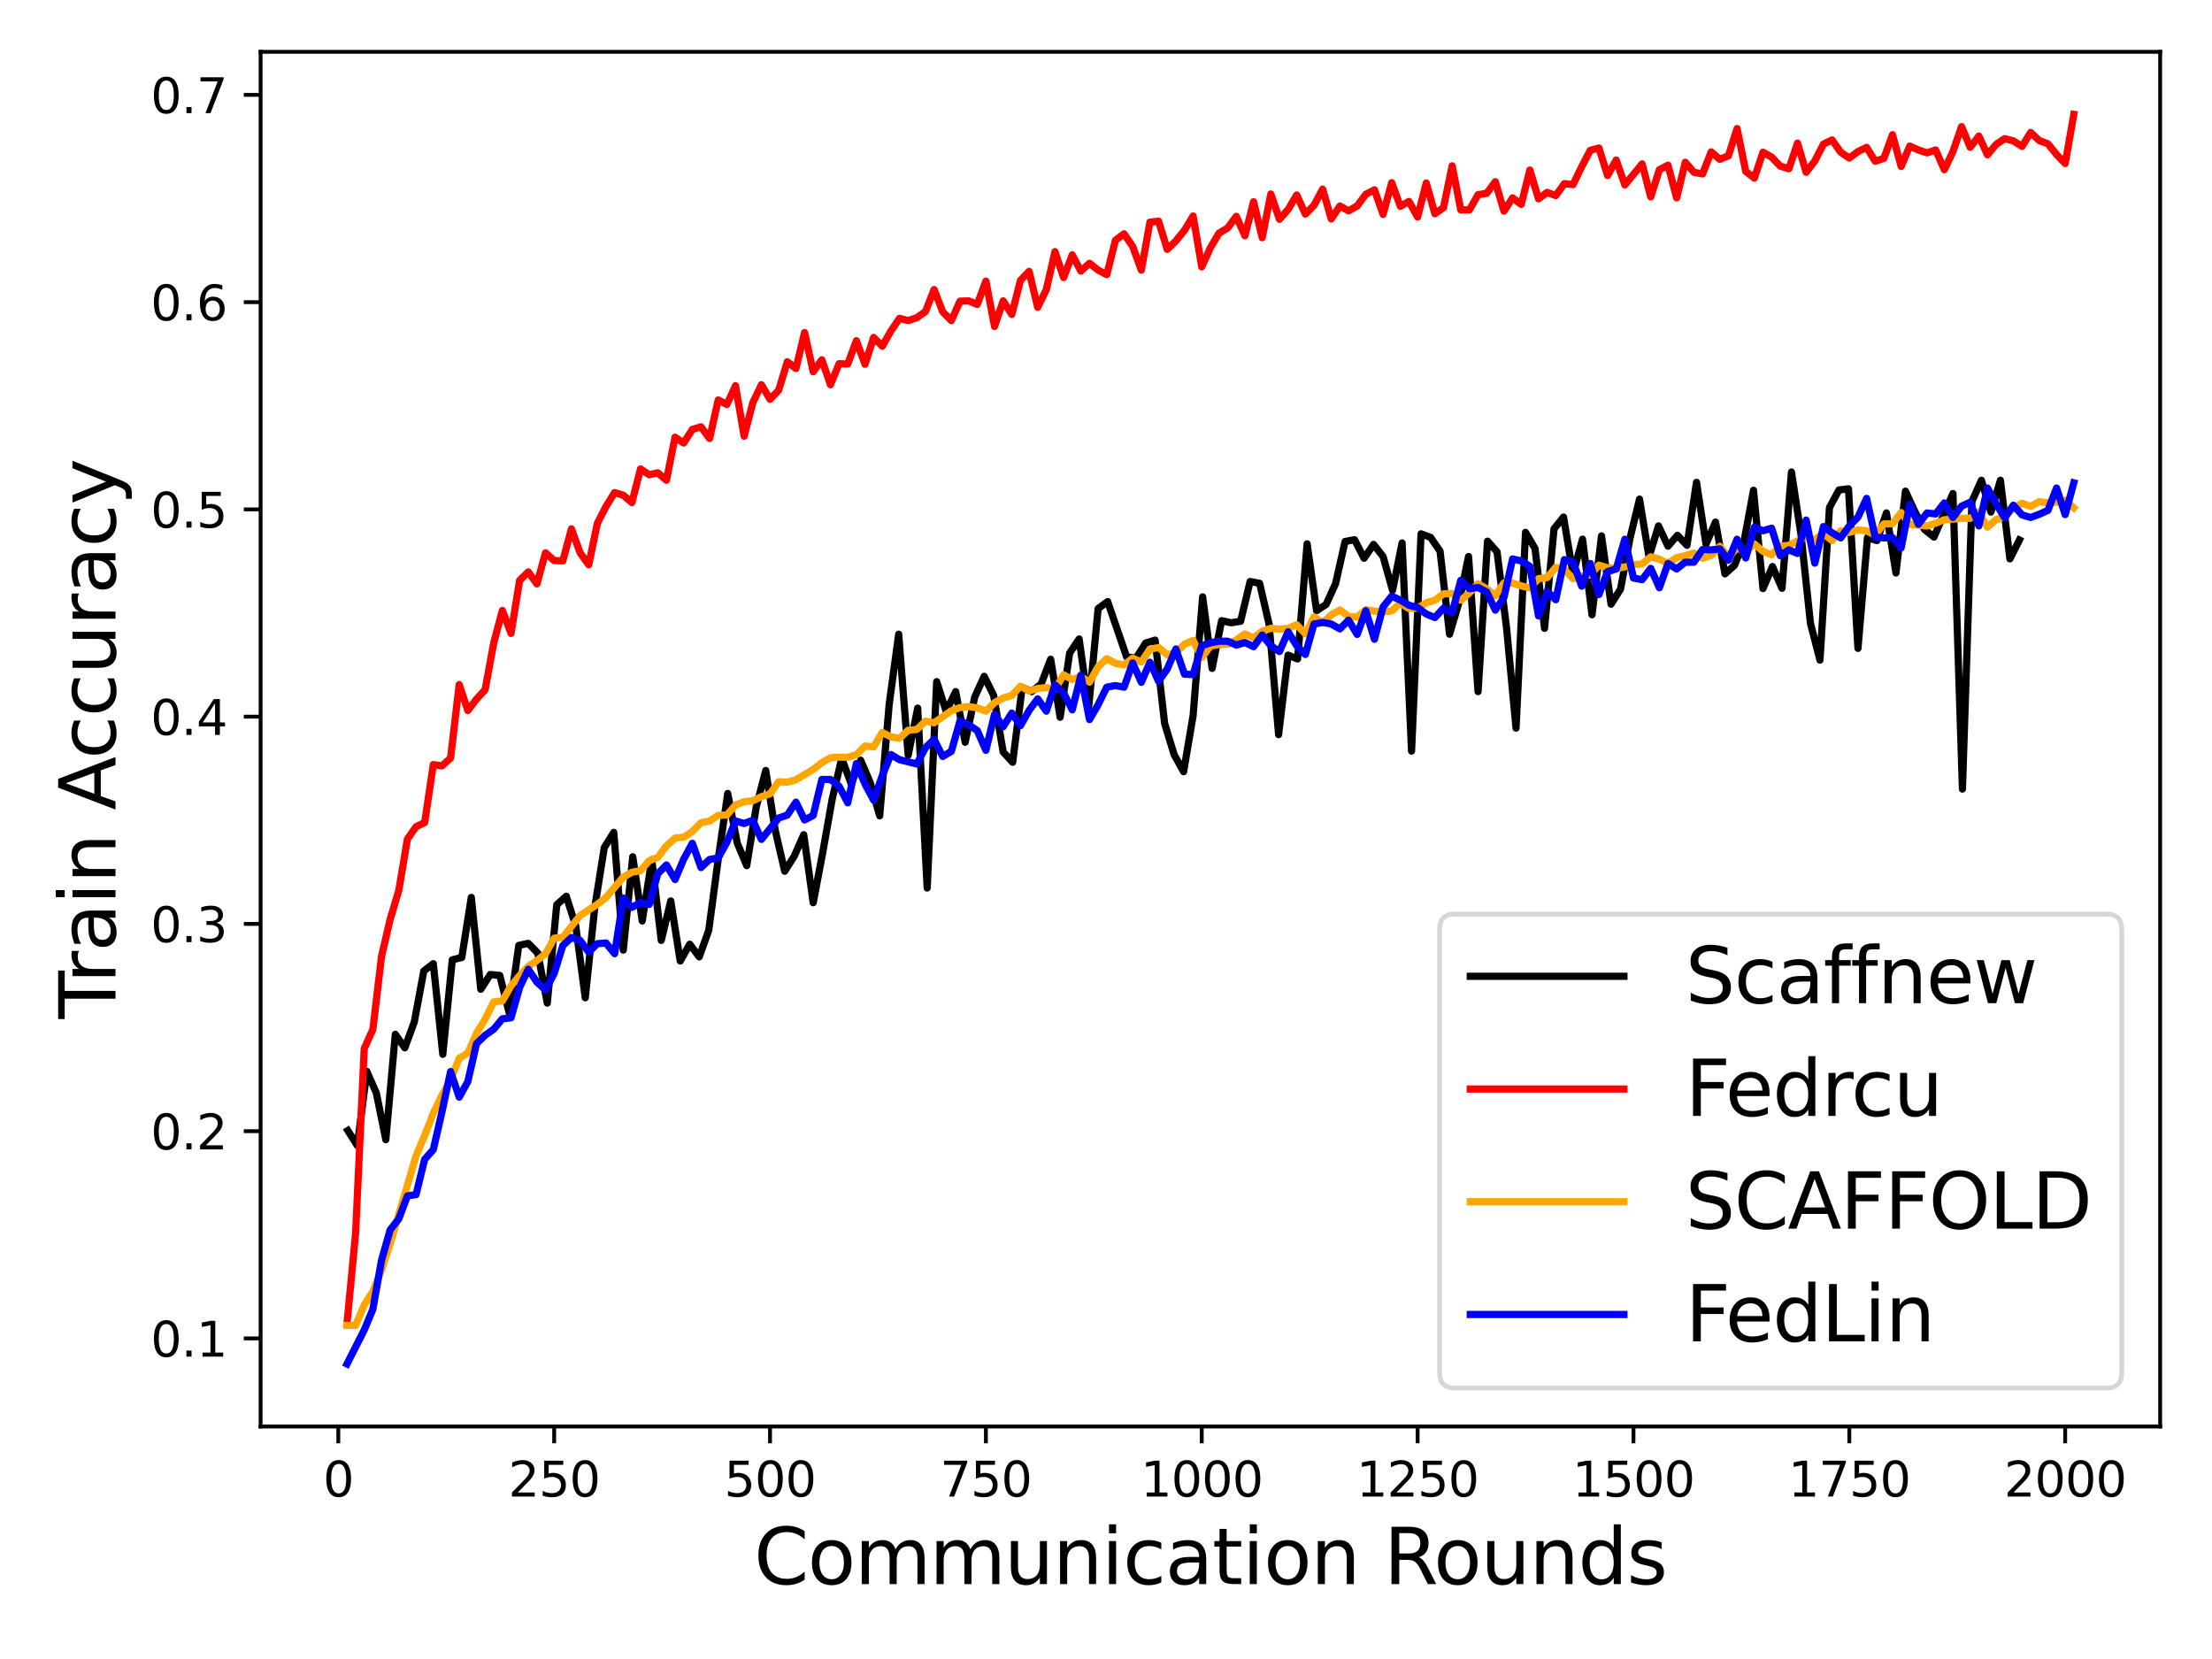 <?xml version="1.0" encoding="utf-8" standalone="no"?>
<!DOCTYPE svg PUBLIC "-//W3C//DTD SVG 1.1//EN"
  "http://www.w3.org/Graphics/SVG/1.1/DTD/svg11.dtd">
<svg xmlns:xlink="http://www.w3.org/1999/xlink" width="460.8pt" height="345.6pt" viewBox="0 0 460.8 345.6" xmlns="http://www.w3.org/2000/svg" version="1.1">
 <defs>
  <style type="text/css">*{stroke-linejoin: round; stroke-linecap: butt}</style>
 </defs>
 <g id="figure_1">
  <g id="patch_1">
   <path d="M 0 345.6 
L 460.8 345.6 
L 460.8 0 
L 0 0 
z
" style="fill: #ffffff"/>
  </g>
  <g id="axes_1">
   <g id="patch_2">
    <path d="M 54.29 297.16 
L 450 297.16 
L 450 10.8 
L 54.29 10.8 
z
" style="fill: #ffffff"/>
   </g>
   <g id="matplotlib.axis_1">
    <g id="xtick_1">
     <g id="line2d_1">
      <defs>
       <path id="ma3dee31f85" d="M 0 0 
L 0 3.5 
" style="stroke: #000000; stroke-width: 0.8"/>
      </defs>
      <g>
       <use xlink:href="#ma3dee31f85" x="70.478" y="297.16" style="stroke: #000000; stroke-width: 0.8"/>
      </g>
     </g>
     <g id="text_1">
      <!-- 0 -->
      <g transform="translate(67.297 311.758) scale(0.1 -0.1)">
       <defs>
        <path id="DejaVuSans-30" d="M 2034 4250 
Q 1547 4250 1301 3770 
Q 1056 3291 1056 2328 
Q 1056 1369 1301 889 
Q 1547 409 2034 409 
Q 2525 409 2770 889 
Q 3016 1369 3016 2328 
Q 3016 3291 2770 3770 
Q 2525 4250 2034 4250 
z
M 2034 4750 
Q 2819 4750 3233 4129 
Q 3647 3509 3647 2328 
Q 3647 1150 3233 529 
Q 2819 -91 2034 -91 
Q 1250 -91 836 529 
Q 422 1150 422 2328 
Q 422 3509 836 4129 
Q 1250 4750 2034 4750 
z
" transform="scale(0.016)"/>
       </defs>
       <use xlink:href="#DejaVuSans-30"/>
      </g>
     </g>
    </g>
    <g id="xtick_2">
     <g id="line2d_2">
      <g>
       <use xlink:href="#ma3dee31f85" x="115.445" y="297.16" style="stroke: #000000; stroke-width: 0.8"/>
      </g>
     </g>
     <g id="text_2">
      <!-- 250 -->
      <g transform="translate(105.901 311.758) scale(0.1 -0.1)">
       <defs>
        <path id="DejaVuSans-32" d="M 1228 531 
L 3431 531 
L 3431 0 
L 469 0 
L 469 531 
Q 828 903 1448 1529 
Q 2069 2156 2228 2338 
Q 2531 2678 2651 2914 
Q 2772 3150 2772 3378 
Q 2772 3750 2511 3984 
Q 2250 4219 1831 4219 
Q 1534 4219 1204 4116 
Q 875 4013 500 3803 
L 500 4441 
Q 881 4594 1212 4672 
Q 1544 4750 1819 4750 
Q 2544 4750 2975 4387 
Q 3406 4025 3406 3419 
Q 3406 3131 3298 2873 
Q 3191 2616 2906 2266 
Q 2828 2175 2409 1742 
Q 1991 1309 1228 531 
z
" transform="scale(0.016)"/>
        <path id="DejaVuSans-35" d="M 691 4666 
L 3169 4666 
L 3169 4134 
L 1269 4134 
L 1269 2991 
Q 1406 3038 1543 3061 
Q 1681 3084 1819 3084 
Q 2600 3084 3056 2656 
Q 3513 2228 3513 1497 
Q 3513 744 3044 326 
Q 2575 -91 1722 -91 
Q 1428 -91 1123 -41 
Q 819 9 494 109 
L 494 744 
Q 775 591 1075 516 
Q 1375 441 1709 441 
Q 2250 441 2565 725 
Q 2881 1009 2881 1497 
Q 2881 1984 2565 2268 
Q 2250 2553 1709 2553 
Q 1456 2553 1204 2497 
Q 953 2441 691 2322 
L 691 4666 
z
" transform="scale(0.016)"/>
       </defs>
       <use xlink:href="#DejaVuSans-32"/>
       <use xlink:href="#DejaVuSans-35" x="63.623"/>
       <use xlink:href="#DejaVuSans-30" x="127.246"/>
      </g>
     </g>
    </g>
    <g id="xtick_3">
     <g id="line2d_3">
      <g>
       <use xlink:href="#ma3dee31f85" x="160.412" y="297.16" style="stroke: #000000; stroke-width: 0.8"/>
      </g>
     </g>
     <g id="text_3">
      <!-- 500 -->
      <g transform="translate(150.868 311.758) scale(0.1 -0.1)">
       <use xlink:href="#DejaVuSans-35"/>
       <use xlink:href="#DejaVuSans-30" x="63.623"/>
       <use xlink:href="#DejaVuSans-30" x="127.246"/>
      </g>
     </g>
    </g>
    <g id="xtick_4">
     <g id="line2d_4">
      <g>
       <use xlink:href="#ma3dee31f85" x="205.379" y="297.16" style="stroke: #000000; stroke-width: 0.8"/>
      </g>
     </g>
     <g id="text_4">
      <!-- 750 -->
      <g transform="translate(195.836 311.758) scale(0.1 -0.1)">
       <defs>
        <path id="DejaVuSans-37" d="M 525 4666 
L 3525 4666 
L 3525 4397 
L 1831 0 
L 1172 0 
L 2766 4134 
L 525 4134 
L 525 4666 
z
" transform="scale(0.016)"/>
       </defs>
       <use xlink:href="#DejaVuSans-37"/>
       <use xlink:href="#DejaVuSans-35" x="63.623"/>
       <use xlink:href="#DejaVuSans-30" x="127.246"/>
      </g>
     </g>
    </g>
    <g id="xtick_5">
     <g id="line2d_5">
      <g>
       <use xlink:href="#ma3dee31f85" x="250.346" y="297.16" style="stroke: #000000; stroke-width: 0.8"/>
      </g>
     </g>
     <g id="text_5">
      <!-- 1000 -->
      <g transform="translate(237.621 311.758) scale(0.1 -0.1)">
       <defs>
        <path id="DejaVuSans-31" d="M 794 531 
L 1825 531 
L 1825 4091 
L 703 3866 
L 703 4441 
L 1819 4666 
L 2450 4666 
L 2450 531 
L 3481 531 
L 3481 0 
L 794 0 
L 794 531 
z
" transform="scale(0.016)"/>
       </defs>
       <use xlink:href="#DejaVuSans-31"/>
       <use xlink:href="#DejaVuSans-30" x="63.623"/>
       <use xlink:href="#DejaVuSans-30" x="127.246"/>
       <use xlink:href="#DejaVuSans-30" x="190.869"/>
      </g>
     </g>
    </g>
    <g id="xtick_6">
     <g id="line2d_6">
      <g>
       <use xlink:href="#ma3dee31f85" x="295.313" y="297.16" style="stroke: #000000; stroke-width: 0.8"/>
      </g>
     </g>
     <g id="text_6">
      <!-- 1250 -->
      <g transform="translate(282.588 311.758) scale(0.1 -0.1)">
       <use xlink:href="#DejaVuSans-31"/>
       <use xlink:href="#DejaVuSans-32" x="63.623"/>
       <use xlink:href="#DejaVuSans-35" x="127.246"/>
       <use xlink:href="#DejaVuSans-30" x="190.869"/>
      </g>
     </g>
    </g>
    <g id="xtick_7">
     <g id="line2d_7">
      <g>
       <use xlink:href="#ma3dee31f85" x="340.28" y="297.16" style="stroke: #000000; stroke-width: 0.8"/>
      </g>
     </g>
     <g id="text_7">
      <!-- 1500 -->
      <g transform="translate(327.555 311.758) scale(0.1 -0.1)">
       <use xlink:href="#DejaVuSans-31"/>
       <use xlink:href="#DejaVuSans-35" x="63.623"/>
       <use xlink:href="#DejaVuSans-30" x="127.246"/>
       <use xlink:href="#DejaVuSans-30" x="190.869"/>
      </g>
     </g>
    </g>
    <g id="xtick_8">
     <g id="line2d_8">
      <g>
       <use xlink:href="#ma3dee31f85" x="385.247" y="297.16" style="stroke: #000000; stroke-width: 0.8"/>
      </g>
     </g>
     <g id="text_8">
      <!-- 1750 -->
      <g transform="translate(372.522 311.758) scale(0.1 -0.1)">
       <use xlink:href="#DejaVuSans-31"/>
       <use xlink:href="#DejaVuSans-37" x="63.623"/>
       <use xlink:href="#DejaVuSans-35" x="127.246"/>
       <use xlink:href="#DejaVuSans-30" x="190.869"/>
      </g>
     </g>
    </g>
    <g id="xtick_9">
     <g id="line2d_9">
      <g>
       <use xlink:href="#ma3dee31f85" x="430.214" y="297.16" style="stroke: #000000; stroke-width: 0.8"/>
      </g>
     </g>
     <g id="text_9">
      <!-- 2000 -->
      <g transform="translate(417.49 311.758) scale(0.1 -0.1)">
       <use xlink:href="#DejaVuSans-32"/>
       <use xlink:href="#DejaVuSans-30" x="63.623"/>
       <use xlink:href="#DejaVuSans-30" x="127.246"/>
       <use xlink:href="#DejaVuSans-30" x="190.869"/>
      </g>
     </g>
    </g>
    <g id="text_10">
     <!-- Communication Rounds -->
     <g transform="translate(157.069 329.996) scale(0.16 -0.16)">
      <defs>
       <path id="DejaVuSans-43" d="M 4122 4306 
L 4122 3641 
Q 3803 3938 3442 4084 
Q 3081 4231 2675 4231 
Q 1875 4231 1450 3742 
Q 1025 3253 1025 2328 
Q 1025 1406 1450 917 
Q 1875 428 2675 428 
Q 3081 428 3442 575 
Q 3803 722 4122 1019 
L 4122 359 
Q 3791 134 3420 21 
Q 3050 -91 2638 -91 
Q 1578 -91 968 557 
Q 359 1206 359 2328 
Q 359 3453 968 4101 
Q 1578 4750 2638 4750 
Q 3056 4750 3426 4639 
Q 3797 4528 4122 4306 
z
" transform="scale(0.016)"/>
       <path id="DejaVuSans-6f" d="M 1959 3097 
Q 1497 3097 1228 2736 
Q 959 2375 959 1747 
Q 959 1119 1226 758 
Q 1494 397 1959 397 
Q 2419 397 2687 759 
Q 2956 1122 2956 1747 
Q 2956 2369 2687 2733 
Q 2419 3097 1959 3097 
z
M 1959 3584 
Q 2709 3584 3137 3096 
Q 3566 2609 3566 1747 
Q 3566 888 3137 398 
Q 2709 -91 1959 -91 
Q 1206 -91 779 398 
Q 353 888 353 1747 
Q 353 2609 779 3096 
Q 1206 3584 1959 3584 
z
" transform="scale(0.016)"/>
       <path id="DejaVuSans-6d" d="M 3328 2828 
Q 3544 3216 3844 3400 
Q 4144 3584 4550 3584 
Q 5097 3584 5394 3201 
Q 5691 2819 5691 2113 
L 5691 0 
L 5113 0 
L 5113 2094 
Q 5113 2597 4934 2840 
Q 4756 3084 4391 3084 
Q 3944 3084 3684 2787 
Q 3425 2491 3425 1978 
L 3425 0 
L 2847 0 
L 2847 2094 
Q 2847 2600 2669 2842 
Q 2491 3084 2119 3084 
Q 1678 3084 1418 2786 
Q 1159 2488 1159 1978 
L 1159 0 
L 581 0 
L 581 3500 
L 1159 3500 
L 1159 2956 
Q 1356 3278 1631 3431 
Q 1906 3584 2284 3584 
Q 2666 3584 2933 3390 
Q 3200 3197 3328 2828 
z
" transform="scale(0.016)"/>
       <path id="DejaVuSans-75" d="M 544 1381 
L 544 3500 
L 1119 3500 
L 1119 1403 
Q 1119 906 1312 657 
Q 1506 409 1894 409 
Q 2359 409 2629 706 
Q 2900 1003 2900 1516 
L 2900 3500 
L 3475 3500 
L 3475 0 
L 2900 0 
L 2900 538 
Q 2691 219 2414 64 
Q 2138 -91 1772 -91 
Q 1169 -91 856 284 
Q 544 659 544 1381 
z
M 1991 3584 
L 1991 3584 
z
" transform="scale(0.016)"/>
       <path id="DejaVuSans-6e" d="M 3513 2113 
L 3513 0 
L 2938 0 
L 2938 2094 
Q 2938 2591 2744 2837 
Q 2550 3084 2163 3084 
Q 1697 3084 1428 2787 
Q 1159 2491 1159 1978 
L 1159 0 
L 581 0 
L 581 3500 
L 1159 3500 
L 1159 2956 
Q 1366 3272 1645 3428 
Q 1925 3584 2291 3584 
Q 2894 3584 3203 3211 
Q 3513 2838 3513 2113 
z
" transform="scale(0.016)"/>
       <path id="DejaVuSans-69" d="M 603 3500 
L 1178 3500 
L 1178 0 
L 603 0 
L 603 3500 
z
M 603 4863 
L 1178 4863 
L 1178 4134 
L 603 4134 
L 603 4863 
z
" transform="scale(0.016)"/>
       <path id="DejaVuSans-63" d="M 3122 3366 
L 3122 2828 
Q 2878 2963 2633 3030 
Q 2388 3097 2138 3097 
Q 1578 3097 1268 2742 
Q 959 2388 959 1747 
Q 959 1106 1268 751 
Q 1578 397 2138 397 
Q 2388 397 2633 464 
Q 2878 531 3122 666 
L 3122 134 
Q 2881 22 2623 -34 
Q 2366 -91 2075 -91 
Q 1284 -91 818 406 
Q 353 903 353 1747 
Q 353 2603 823 3093 
Q 1294 3584 2113 3584 
Q 2378 3584 2631 3529 
Q 2884 3475 3122 3366 
z
" transform="scale(0.016)"/>
       <path id="DejaVuSans-61" d="M 2194 1759 
Q 1497 1759 1228 1600 
Q 959 1441 959 1056 
Q 959 750 1161 570 
Q 1363 391 1709 391 
Q 2188 391 2477 730 
Q 2766 1069 2766 1631 
L 2766 1759 
L 2194 1759 
z
M 3341 1997 
L 3341 0 
L 2766 0 
L 2766 531 
Q 2569 213 2275 61 
Q 1981 -91 1556 -91 
Q 1019 -91 701 211 
Q 384 513 384 1019 
Q 384 1609 779 1909 
Q 1175 2209 1959 2209 
L 2766 2209 
L 2766 2266 
Q 2766 2663 2505 2880 
Q 2244 3097 1772 3097 
Q 1472 3097 1187 3025 
Q 903 2953 641 2809 
L 641 3341 
Q 956 3463 1253 3523 
Q 1550 3584 1831 3584 
Q 2591 3584 2966 3190 
Q 3341 2797 3341 1997 
z
" transform="scale(0.016)"/>
       <path id="DejaVuSans-74" d="M 1172 4494 
L 1172 3500 
L 2356 3500 
L 2356 3053 
L 1172 3053 
L 1172 1153 
Q 1172 725 1289 603 
Q 1406 481 1766 481 
L 2356 481 
L 2356 0 
L 1766 0 
Q 1100 0 847 248 
Q 594 497 594 1153 
L 594 3053 
L 172 3053 
L 172 3500 
L 594 3500 
L 594 4494 
L 1172 4494 
z
" transform="scale(0.016)"/>
       <path id="DejaVuSans-20" transform="scale(0.016)"/>
       <path id="DejaVuSans-52" d="M 2841 2188 
Q 3044 2119 3236 1894 
Q 3428 1669 3622 1275 
L 4263 0 
L 3584 0 
L 2988 1197 
Q 2756 1666 2539 1819 
Q 2322 1972 1947 1972 
L 1259 1972 
L 1259 0 
L 628 0 
L 628 4666 
L 2053 4666 
Q 2853 4666 3247 4331 
Q 3641 3997 3641 3322 
Q 3641 2881 3436 2590 
Q 3231 2300 2841 2188 
z
M 1259 4147 
L 1259 2491 
L 2053 2491 
Q 2509 2491 2742 2702 
Q 2975 2913 2975 3322 
Q 2975 3731 2742 3939 
Q 2509 4147 2053 4147 
L 1259 4147 
z
" transform="scale(0.016)"/>
       <path id="DejaVuSans-64" d="M 2906 2969 
L 2906 4863 
L 3481 4863 
L 3481 0 
L 2906 0 
L 2906 525 
Q 2725 213 2448 61 
Q 2172 -91 1784 -91 
Q 1150 -91 751 415 
Q 353 922 353 1747 
Q 353 2572 751 3078 
Q 1150 3584 1784 3584 
Q 2172 3584 2448 3432 
Q 2725 3281 2906 2969 
z
M 947 1747 
Q 947 1113 1208 752 
Q 1469 391 1925 391 
Q 2381 391 2643 752 
Q 2906 1113 2906 1747 
Q 2906 2381 2643 2742 
Q 2381 3103 1925 3103 
Q 1469 3103 1208 2742 
Q 947 2381 947 1747 
z
" transform="scale(0.016)"/>
       <path id="DejaVuSans-73" d="M 2834 3397 
L 2834 2853 
Q 2591 2978 2328 3040 
Q 2066 3103 1784 3103 
Q 1356 3103 1142 2972 
Q 928 2841 928 2578 
Q 928 2378 1081 2264 
Q 1234 2150 1697 2047 
L 1894 2003 
Q 2506 1872 2764 1633 
Q 3022 1394 3022 966 
Q 3022 478 2636 193 
Q 2250 -91 1575 -91 
Q 1294 -91 989 -36 
Q 684 19 347 128 
L 347 722 
Q 666 556 975 473 
Q 1284 391 1588 391 
Q 1994 391 2212 530 
Q 2431 669 2431 922 
Q 2431 1156 2273 1281 
Q 2116 1406 1581 1522 
L 1381 1569 
Q 847 1681 609 1914 
Q 372 2147 372 2553 
Q 372 3047 722 3315 
Q 1072 3584 1716 3584 
Q 2034 3584 2315 3537 
Q 2597 3491 2834 3397 
z
" transform="scale(0.016)"/>
      </defs>
      <use xlink:href="#DejaVuSans-43"/>
      <use xlink:href="#DejaVuSans-6f" x="69.824"/>
      <use xlink:href="#DejaVuSans-6d" x="131.006"/>
      <use xlink:href="#DejaVuSans-6d" x="228.418"/>
      <use xlink:href="#DejaVuSans-75" x="325.83"/>
      <use xlink:href="#DejaVuSans-6e" x="389.209"/>
      <use xlink:href="#DejaVuSans-69" x="452.588"/>
      <use xlink:href="#DejaVuSans-63" x="480.371"/>
      <use xlink:href="#DejaVuSans-61" x="535.352"/>
      <use xlink:href="#DejaVuSans-74" x="596.631"/>
      <use xlink:href="#DejaVuSans-69" x="635.84"/>
      <use xlink:href="#DejaVuSans-6f" x="663.623"/>
      <use xlink:href="#DejaVuSans-6e" x="724.805"/>
      <use xlink:href="#DejaVuSans-20" x="788.184"/>
      <use xlink:href="#DejaVuSans-52" x="819.971"/>
      <use xlink:href="#DejaVuSans-6f" x="884.953"/>
      <use xlink:href="#DejaVuSans-75" x="946.135"/>
      <use xlink:href="#DejaVuSans-6e" x="1009.514"/>
      <use xlink:href="#DejaVuSans-64" x="1072.893"/>
      <use xlink:href="#DejaVuSans-73" x="1136.369"/>
     </g>
    </g>
   </g>
   <g id="matplotlib.axis_2">
    <g id="ytick_1">
     <g id="line2d_10">
      <defs>
       <path id="m3799c6096a" d="M 0 0 
L -3.5 0 
" style="stroke: #000000; stroke-width: 0.8"/>
      </defs>
      <g>
       <use xlink:href="#m3799c6096a" x="54.29" y="278.814" style="stroke: #000000; stroke-width: 0.8"/>
      </g>
     </g>
     <g id="text_11">
      <!-- 0.1 -->
      <g transform="translate(31.387 282.614) scale(0.1 -0.1)">
       <defs>
        <path id="DejaVuSans-2e" d="M 684 794 
L 1344 794 
L 1344 0 
L 684 0 
L 684 794 
z
" transform="scale(0.016)"/>
       </defs>
       <use xlink:href="#DejaVuSans-30"/>
       <use xlink:href="#DejaVuSans-2e" x="63.623"/>
       <use xlink:href="#DejaVuSans-31" x="95.41"/>
      </g>
     </g>
    </g>
    <g id="ytick_2">
     <g id="line2d_11">
      <g>
       <use xlink:href="#m3799c6096a" x="54.29" y="235.64" style="stroke: #000000; stroke-width: 0.8"/>
      </g>
     </g>
     <g id="text_12">
      <!-- 0.2 -->
      <g transform="translate(31.387 239.439) scale(0.1 -0.1)">
       <use xlink:href="#DejaVuSans-30"/>
       <use xlink:href="#DejaVuSans-2e" x="63.623"/>
       <use xlink:href="#DejaVuSans-32" x="95.41"/>
      </g>
     </g>
    </g>
    <g id="ytick_3">
     <g id="line2d_12">
      <g>
       <use xlink:href="#m3799c6096a" x="54.29" y="192.466" style="stroke: #000000; stroke-width: 0.8"/>
      </g>
     </g>
     <g id="text_13">
      <!-- 0.3 -->
      <g transform="translate(31.387 196.265) scale(0.1 -0.1)">
       <defs>
        <path id="DejaVuSans-33" d="M 2597 2516 
Q 3050 2419 3304 2112 
Q 3559 1806 3559 1356 
Q 3559 666 3084 287 
Q 2609 -91 1734 -91 
Q 1441 -91 1130 -33 
Q 819 25 488 141 
L 488 750 
Q 750 597 1062 519 
Q 1375 441 1716 441 
Q 2309 441 2620 675 
Q 2931 909 2931 1356 
Q 2931 1769 2642 2001 
Q 2353 2234 1838 2234 
L 1294 2234 
L 1294 2753 
L 1863 2753 
Q 2328 2753 2575 2939 
Q 2822 3125 2822 3475 
Q 2822 3834 2567 4026 
Q 2313 4219 1838 4219 
Q 1578 4219 1281 4162 
Q 984 4106 628 3988 
L 628 4550 
Q 988 4650 1302 4700 
Q 1616 4750 1894 4750 
Q 2613 4750 3031 4423 
Q 3450 4097 3450 3541 
Q 3450 3153 3228 2886 
Q 3006 2619 2597 2516 
z
" transform="scale(0.016)"/>
       </defs>
       <use xlink:href="#DejaVuSans-30"/>
       <use xlink:href="#DejaVuSans-2e" x="63.623"/>
       <use xlink:href="#DejaVuSans-33" x="95.41"/>
      </g>
     </g>
    </g>
    <g id="ytick_4">
     <g id="line2d_13">
      <g>
       <use xlink:href="#m3799c6096a" x="54.29" y="149.292" style="stroke: #000000; stroke-width: 0.8"/>
      </g>
     </g>
     <g id="text_14">
      <!-- 0.4 -->
      <g transform="translate(31.387 153.091) scale(0.1 -0.1)">
       <defs>
        <path id="DejaVuSans-34" d="M 2419 4116 
L 825 1625 
L 2419 1625 
L 2419 4116 
z
M 2253 4666 
L 3047 4666 
L 3047 1625 
L 3713 1625 
L 3713 1100 
L 3047 1100 
L 3047 0 
L 2419 0 
L 2419 1100 
L 313 1100 
L 313 1709 
L 2253 4666 
z
" transform="scale(0.016)"/>
       </defs>
       <use xlink:href="#DejaVuSans-30"/>
       <use xlink:href="#DejaVuSans-2e" x="63.623"/>
       <use xlink:href="#DejaVuSans-34" x="95.41"/>
      </g>
     </g>
    </g>
    <g id="ytick_5">
     <g id="line2d_14">
      <g>
       <use xlink:href="#m3799c6096a" x="54.29" y="106.117" style="stroke: #000000; stroke-width: 0.8"/>
      </g>
     </g>
     <g id="text_15">
      <!-- 0.5 -->
      <g transform="translate(31.387 109.917) scale(0.1 -0.1)">
       <use xlink:href="#DejaVuSans-30"/>
       <use xlink:href="#DejaVuSans-2e" x="63.623"/>
       <use xlink:href="#DejaVuSans-35" x="95.41"/>
      </g>
     </g>
    </g>
    <g id="ytick_6">
     <g id="line2d_15">
      <g>
       <use xlink:href="#m3799c6096a" x="54.29" y="62.943" style="stroke: #000000; stroke-width: 0.8"/>
      </g>
     </g>
     <g id="text_16">
      <!-- 0.6 -->
      <g transform="translate(31.387 66.742) scale(0.1 -0.1)">
       <defs>
        <path id="DejaVuSans-36" d="M 2113 2584 
Q 1688 2584 1439 2293 
Q 1191 2003 1191 1497 
Q 1191 994 1439 701 
Q 1688 409 2113 409 
Q 2538 409 2786 701 
Q 3034 994 3034 1497 
Q 3034 2003 2786 2293 
Q 2538 2584 2113 2584 
z
M 3366 4563 
L 3366 3988 
Q 3128 4100 2886 4159 
Q 2644 4219 2406 4219 
Q 1781 4219 1451 3797 
Q 1122 3375 1075 2522 
Q 1259 2794 1537 2939 
Q 1816 3084 2150 3084 
Q 2853 3084 3261 2657 
Q 3669 2231 3669 1497 
Q 3669 778 3244 343 
Q 2819 -91 2113 -91 
Q 1303 -91 875 529 
Q 447 1150 447 2328 
Q 447 3434 972 4092 
Q 1497 4750 2381 4750 
Q 2619 4750 2861 4703 
Q 3103 4656 3366 4563 
z
" transform="scale(0.016)"/>
       </defs>
       <use xlink:href="#DejaVuSans-30"/>
       <use xlink:href="#DejaVuSans-2e" x="63.623"/>
       <use xlink:href="#DejaVuSans-36" x="95.41"/>
      </g>
     </g>
    </g>
    <g id="ytick_7">
     <g id="line2d_16">
      <g>
       <use xlink:href="#m3799c6096a" x="54.29" y="19.769" style="stroke: #000000; stroke-width: 0.8"/>
      </g>
     </g>
     <g id="text_17">
      <!-- 0.7 -->
      <g transform="translate(31.387 23.568) scale(0.1 -0.1)">
       <use xlink:href="#DejaVuSans-30"/>
       <use xlink:href="#DejaVuSans-2e" x="63.623"/>
       <use xlink:href="#DejaVuSans-37" x="95.41"/>
      </g>
     </g>
    </g>
    <g id="text_18">
     <!-- Train Accuracy -->
     <g transform="translate(24.059 212.238) rotate(-90) scale(0.16 -0.16)">
      <defs>
       <path id="DejaVuSans-54" d="M -19 4666 
L 3928 4666 
L 3928 4134 
L 2272 4134 
L 2272 0 
L 1638 0 
L 1638 4134 
L -19 4134 
L -19 4666 
z
" transform="scale(0.016)"/>
       <path id="DejaVuSans-72" d="M 2631 2963 
Q 2534 3019 2420 3045 
Q 2306 3072 2169 3072 
Q 1681 3072 1420 2755 
Q 1159 2438 1159 1844 
L 1159 0 
L 581 0 
L 581 3500 
L 1159 3500 
L 1159 2956 
Q 1341 3275 1631 3429 
Q 1922 3584 2338 3584 
Q 2397 3584 2469 3576 
Q 2541 3569 2628 3553 
L 2631 2963 
z
" transform="scale(0.016)"/>
       <path id="DejaVuSans-41" d="M 2188 4044 
L 1331 1722 
L 3047 1722 
L 2188 4044 
z
M 1831 4666 
L 2547 4666 
L 4325 0 
L 3669 0 
L 3244 1197 
L 1141 1197 
L 716 0 
L 50 0 
L 1831 4666 
z
" transform="scale(0.016)"/>
       <path id="DejaVuSans-79" d="M 2059 -325 
Q 1816 -950 1584 -1140 
Q 1353 -1331 966 -1331 
L 506 -1331 
L 506 -850 
L 844 -850 
Q 1081 -850 1212 -737 
Q 1344 -625 1503 -206 
L 1606 56 
L 191 3500 
L 800 3500 
L 1894 763 
L 2988 3500 
L 3597 3500 
L 2059 -325 
z
" transform="scale(0.016)"/>
      </defs>
      <use xlink:href="#DejaVuSans-54"/>
      <use xlink:href="#DejaVuSans-72" x="46.334"/>
      <use xlink:href="#DejaVuSans-61" x="87.447"/>
      <use xlink:href="#DejaVuSans-69" x="148.727"/>
      <use xlink:href="#DejaVuSans-6e" x="176.51"/>
      <use xlink:href="#DejaVuSans-20" x="239.889"/>
      <use xlink:href="#DejaVuSans-41" x="271.676"/>
      <use xlink:href="#DejaVuSans-63" x="338.334"/>
      <use xlink:href="#DejaVuSans-63" x="393.314"/>
      <use xlink:href="#DejaVuSans-75" x="448.295"/>
      <use xlink:href="#DejaVuSans-72" x="511.674"/>
      <use xlink:href="#DejaVuSans-61" x="552.787"/>
      <use xlink:href="#DejaVuSans-63" x="614.066"/>
      <use xlink:href="#DejaVuSans-79" x="669.047"/>
     </g>
    </g>
   </g>
   <g id="line2d_17">
    <path d="M 72.457 235.517 
L 74.435 238.645 
L 76.414 223.191 
L 78.392 227.668 
L 80.371 237.419 
L 82.349 215.463 
L 84.328 218.284 
L 86.307 212.888 
L 88.285 202.278 
L 90.264 200.745 
L 92.242 219.634 
L 94.221 199.948 
L 96.199 199.457 
L 98.178 186.946 
L 100.156 206.08 
L 102.135 203.014 
L 104.113 203.198 
L 106.092 211.048 
L 108.071 196.943 
L 110.049 196.513 
L 112.028 198.537 
L 114.006 208.963 
L 115.985 188.48 
L 117.963 186.701 
L 119.942 192.895 
L 121.92 207.859 
L 123.899 189.031 
L 125.878 176.582 
L 127.856 173.393 
L 129.835 197.924 
L 131.813 178.483 
L 133.792 191.853 
L 135.77 179.097 
L 137.749 195.9 
L 139.727 187.682 
L 141.706 200.193 
L 143.684 196.697 
L 145.663 199.334 
L 147.642 193.815 
L 149.62 178.974 
L 151.599 165.298 
L 153.577 175.601 
L 155.556 180.323 
L 157.534 168.119 
L 159.513 160.514 
L 161.491 172.964 
L 163.47 181.488 
L 165.449 178.361 
L 167.427 173.884 
L 169.406 188.05 
L 171.384 177.625 
L 173.363 166.463 
L 175.341 158 
L 177.32 163.274 
L 179.298 158.368 
L 181.277 163.029 
L 183.255 169.959 
L 185.234 146.716 
L 187.213 132.12 
L 189.191 157.325 
L 191.17 147.513 
L 193.148 184.984 
L 195.127 141.994 
L 197.105 148.188 
L 199.084 144.079 
L 201.062 154.627 
L 203.041 145.244 
L 205.02 140.89 
L 206.998 144.876 
L 208.977 156.651 
L 210.955 158.797 
L 212.934 143.22 
L 214.912 144.079 
L 216.891 142.484 
L 218.869 137.333 
L 220.848 149.414 
L 222.826 136.045 
L 224.805 133.101 
L 226.784 147.329 
L 228.762 126.785 
L 230.741 125.313 
L 234.698 136.842 
L 236.676 137.087 
L 238.655 133.96 
L 240.633 133.347 
L 242.612 150.702 
L 244.591 157.203 
L 246.569 160.76 
L 248.548 149.046 
L 250.526 124.331 
L 252.505 139.234 
L 254.483 129.299 
L 256.462 129.728 
L 258.44 129.422 
L 260.419 121.142 
L 262.397 121.51 
L 264.376 130.035 
L 266.355 153.032 
L 268.333 136.474 
L 270.312 137.271 
L 272.29 113.293 
L 274.269 127.214 
L 276.247 125.926 
L 278.226 121.572 
L 280.204 112.802 
L 282.183 112.434 
L 284.162 116.298 
L 286.14 113.415 
L 288.119 115.93 
L 290.097 122.982 
L 292.076 113.109 
L 294.054 156.467 
L 296.033 111.207 
L 298.011 111.943 
L 299.99 114.826 
L 301.968 132.12 
L 303.947 125.435 
L 305.926 115.93 
L 307.904 144.079 
L 309.883 112.741 
L 311.861 114.948 
L 313.84 130.771 
L 315.818 151.683 
L 317.797 110.901 
L 319.775 114.274 
L 321.754 130.893 
L 323.733 110.165 
L 325.711 107.712 
L 327.69 119.548 
L 329.668 112.311 
L 331.647 128.072 
L 333.625 111.637 
L 335.604 125.865 
L 337.582 122.737 
L 339.561 112.127 
L 341.539 103.971 
L 343.518 115.991 
L 345.497 109.552 
L 347.475 113.783 
L 349.454 111.514 
L 351.432 113.599 
L 353.411 100.475 
L 355.389 113.354 
L 357.368 108.754 
L 359.346 119.548 
L 361.325 117.769 
L 363.304 112.802 
L 365.282 102.131 
L 367.261 122.614 
L 369.239 118.015 
L 371.218 122.553 
L 373.196 98.329 
L 375.175 111.33 
L 377.153 129.851 
L 379.132 137.517 
L 381.11 105.749 
L 383.089 102.07 
L 385.068 101.824 
L 387.046 135.064 
L 389.025 112.005 
L 391.003 112.618 
L 392.982 106.853 
L 394.96 119.364 
L 396.939 102.315 
L 398.917 106.608 
L 400.896 110.288 
L 402.875 111.882 
L 406.832 102.806 
L 408.81 164.378 
L 410.789 104.461 
L 412.767 100.046 
L 414.746 106.669 
L 416.724 100.046 
L 418.703 116.42 
L 420.681 112.495 
L 420.681 112.495 
" clip-path="url(#pda9a9aa8ab)" style="fill: none; stroke: #000000; stroke-width: 1.5; stroke-linecap: square"/>
   </g>
   <g id="line2d_18">
    <path d="M 72.277 275.779 
L 74.076 256.957 
L 75.874 218.438 
L 77.673 214.458 
L 79.472 199.279 
L 81.27 191.521 
L 83.069 185.517 
L 84.868 174.791 
L 86.666 172.228 
L 88.465 171.351 
L 90.264 159.276 
L 92.062 159.545 
L 93.861 157.926 
L 95.66 142.613 
L 97.458 148.01 
L 99.257 145.649 
L 101.056 143.692 
L 102.854 133.911 
L 104.653 127.165 
L 106.452 131.954 
L 108.25 120.891 
L 110.049 119.137 
L 111.848 121.633 
L 113.647 115.157 
L 115.445 116.776 
L 117.244 116.843 
L 119.043 110.165 
L 120.841 115.157 
L 122.64 117.653 
L 124.439 109.018 
L 126.237 105.51 
L 128.036 102.609 
L 129.835 103.149 
L 131.633 104.701 
L 133.432 97.685 
L 135.231 98.899 
L 137.029 98.494 
L 138.828 100.046 
L 140.627 91.074 
L 142.425 92.288 
L 144.224 89.455 
L 146.023 88.915 
L 147.821 91.344 
L 149.62 83.316 
L 151.419 84.26 
L 153.218 80.348 
L 155.016 90.871 
L 156.815 83.923 
L 158.614 80.145 
L 160.412 83.181 
L 162.211 81.292 
L 164.01 75.356 
L 165.808 76.772 
L 167.607 69.284 
L 169.406 77.447 
L 171.204 74.951 
L 173.003 80.145 
L 174.802 75.76 
L 176.6 75.828 
L 178.399 70.971 
L 180.198 75.895 
L 181.996 70.296 
L 183.795 72.118 
L 185.594 68.947 
L 187.392 66.316 
L 189.191 66.788 
L 190.99 66.181 
L 192.788 64.899 
L 194.587 60.312 
L 196.386 64.967 
L 198.185 66.788 
L 199.983 62.741 
L 201.782 62.673 
L 203.581 63.415 
L 205.379 58.558 
L 207.178 68.003 
L 208.977 62.673 
L 210.775 65.507 
L 212.574 58.423 
L 214.373 56.534 
L 216.171 64.022 
L 217.97 60.312 
L 219.769 52.419 
L 221.567 57.816 
L 223.366 53.094 
L 225.165 56.467 
L 226.963 54.848 
L 228.762 56.265 
L 230.561 57.209 
L 232.359 50.058 
L 234.158 48.709 
L 235.957 51.34 
L 237.756 56.265 
L 239.554 46.28 
L 241.353 46.078 
L 243.152 51.947 
L 244.95 50.193 
L 246.749 47.967 
L 248.548 44.999 
L 250.346 55.59 
L 252.145 51.61 
L 253.944 48.574 
L 255.742 47.495 
L 257.541 45.066 
L 259.34 49.114 
L 261.138 42.031 
L 262.937 49.519 
L 264.736 40.411 
L 266.534 45.673 
L 268.333 43.65 
L 270.132 40.614 
L 271.93 44.594 
L 273.729 42.773 
L 275.528 39.4 
L 277.327 45.606 
L 279.125 42.907 
L 280.924 43.919 
L 282.723 42.907 
L 284.521 40.479 
L 286.32 39.534 
L 288.119 44.661 
L 289.917 38.05 
L 291.716 42.975 
L 293.515 41.963 
L 295.313 45.201 
L 297.112 38.118 
L 298.911 44.527 
L 300.709 43.245 
L 302.508 34.542 
L 304.307 43.717 
L 306.105 43.717 
L 307.904 40.546 
L 309.703 40.277 
L 311.502 37.848 
L 313.3 43.987 
L 315.099 41.221 
L 316.898 42.57 
L 318.696 35.419 
L 320.495 41.423 
L 322.294 40.074 
L 324.092 40.749 
L 325.891 38.253 
L 327.69 38.455 
L 329.488 34.745 
L 331.287 31.304 
L 333.086 30.832 
L 334.884 36.566 
L 336.683 33.328 
L 338.482 38.523 
L 342.079 34.138 
L 343.878 41.019 
L 345.676 35.352 
L 347.475 34.408 
L 349.274 41.221 
L 351.072 33.8 
L 352.871 35.892 
L 354.67 36.229 
L 356.469 31.642 
L 358.267 33.193 
L 360.066 32.451 
L 361.865 26.785 
L 363.663 35.689 
L 365.462 37.106 
L 367.261 31.709 
L 369.059 32.721 
L 370.858 34.61 
L 372.657 35.15 
L 374.455 29.82 
L 376.254 35.892 
L 378.053 33.531 
L 379.851 30.023 
L 381.65 29.146 
L 383.449 31.709 
L 385.247 32.923 
L 387.046 31.574 
L 388.845 30.697 
L 390.644 33.598 
L 392.442 32.991 
L 394.241 28.066 
L 396.04 34.677 
L 397.838 30.427 
L 399.637 31.237 
L 401.436 31.844 
L 403.234 31.237 
L 405.033 35.352 
L 406.832 31.574 
L 408.63 26.38 
L 410.429 30.697 
L 412.228 28.336 
L 414.026 32.249 
L 415.825 30.09 
L 417.624 28.876 
L 419.422 29.348 
L 421.221 30.495 
L 423.02 27.594 
L 424.818 29.281 
L 426.617 29.955 
L 428.416 32.181 
L 430.214 34.07 
L 432.013 23.816 
L 432.013 23.816 
" clip-path="url(#pda9a9aa8ab)" style="fill: none; stroke: #ff0000; stroke-width: 1.5; stroke-linecap: square"/>
   </g>
   <g id="line2d_19">
    <path d="M 72.277 276.11 
L 74.076 276.098 
L 75.874 271.848 
L 77.673 269.027 
L 79.472 264.605 
L 81.27 259.11 
L 86.666 240.798 
L 88.465 236.542 
L 90.264 231.899 
L 92.062 228.158 
L 93.861 224.975 
L 95.66 220.455 
L 97.458 219.388 
L 99.257 215.286 
L 101.056 212.287 
L 102.854 208.717 
L 104.653 208.503 
L 106.452 205.375 
L 108.25 203.229 
L 110.049 201.315 
L 111.848 200.095 
L 113.647 198.672 
L 115.445 195.44 
L 117.244 195.268 
L 120.841 190.718 
L 124.439 188.381 
L 126.237 186.971 
L 129.835 182.733 
L 131.633 181.703 
L 133.432 181.372 
L 135.231 179.317 
L 137.029 178.606 
L 138.828 176.226 
L 140.627 174.589 
L 142.425 174.405 
L 144.224 173.215 
L 146.023 171.394 
L 147.821 171.038 
L 149.62 169.855 
L 151.419 169.781 
L 153.218 167.708 
L 155.016 167.003 
L 156.815 166.825 
L 158.614 165.954 
L 160.412 165.372 
L 162.211 162.839 
L 164.01 162.943 
L 165.808 162.434 
L 169.406 160.275 
L 171.204 158.883 
L 173.003 157.847 
L 174.802 157.73 
L 176.6 157.755 
L 178.399 157.209 
L 180.198 155.406 
L 181.996 155.59 
L 183.795 152.579 
L 185.594 153.505 
L 187.392 153.793 
L 189.191 152.125 
L 190.99 151.953 
L 192.788 150.23 
L 194.587 150.567 
L 198.185 148.059 
L 199.983 147.403 
L 201.782 147.176 
L 203.581 147.476 
L 205.379 148.145 
L 207.178 146.385 
L 208.977 145.416 
L 210.775 144.882 
L 212.574 142.95 
L 214.373 143.944 
L 216.171 143.423 
L 217.97 143.226 
L 219.769 143.588 
L 221.567 140.583 
L 223.366 141.546 
L 225.165 140.957 
L 226.963 142.104 
L 228.762 138.884 
L 230.561 137.21 
L 232.359 138.173 
L 234.158 138.535 
L 235.957 137.112 
L 237.756 137.915 
L 239.554 135.235 
L 241.353 134.886 
L 243.152 136.388 
L 244.95 135.971 
L 246.749 134.187 
L 248.548 133.414 
L 250.346 136.995 
L 252.145 134.585 
L 253.944 134.266 
L 255.742 134.223 
L 257.541 133.316 
L 259.34 132.059 
L 261.138 132.856 
L 262.937 131.513 
L 264.736 130.887 
L 266.534 131.071 
L 268.333 130.887 
L 270.132 130.151 
L 271.93 132.034 
L 273.729 128.508 
L 275.528 129.753 
L 277.327 128.085 
L 279.125 127.067 
L 280.924 128.416 
L 282.723 128.538 
L 284.521 127.011 
L 286.32 127.312 
L 288.119 127.49 
L 289.917 127.269 
L 291.716 125.656 
L 293.515 126.766 
L 295.313 126.699 
L 297.112 125.564 
L 298.911 125.037 
L 300.709 123.706 
L 302.508 123.632 
L 304.307 125.037 
L 306.105 123.516 
L 307.904 121.596 
L 309.703 122.663 
L 311.502 124.117 
L 313.3 121.431 
L 315.099 121.461 
L 316.898 122.05 
L 318.696 122.485 
L 320.495 120.548 
L 322.294 120.327 
L 324.092 118.186 
L 325.891 118.61 
L 327.69 120.548 
L 329.488 119.947 
L 331.287 119.787 
L 333.086 117.727 
L 334.884 118.285 
L 336.683 118.432 
L 338.482 118.094 
L 340.28 117.622 
L 342.079 117.481 
L 343.878 115.991 
L 345.676 116.488 
L 347.475 117.371 
L 349.274 116.157 
L 351.072 115.752 
L 352.871 115.218 
L 354.67 116.298 
L 356.469 115.721 
L 358.267 113.795 
L 360.066 116.071 
L 361.865 114.133 
L 363.663 115.004 
L 365.462 113.311 
L 367.261 114.863 
L 369.059 115.568 
L 370.858 113.789 
L 372.657 113.593 
L 376.254 111.858 
L 378.053 112.385 
L 379.851 111.189 
L 381.65 112.606 
L 383.449 110.6 
L 385.247 110.919 
L 387.046 110.38 
L 388.845 110.588 
L 390.644 111.483 
L 392.442 109.147 
L 394.241 109.128 
L 396.04 106.78 
L 397.838 109.22 
L 401.436 109.576 
L 403.234 108.994 
L 405.033 108.282 
L 408.63 107.975 
L 410.429 107.975 
L 412.228 106.657 
L 414.026 109.828 
L 415.825 108.245 
L 417.624 107.65 
L 419.422 105.903 
L 421.221 104.836 
L 423.02 105.498 
L 424.818 104.504 
L 426.617 104.737 
L 428.416 104.627 
L 430.214 104.216 
L 432.013 105.786 
L 432.013 105.786 
" clip-path="url(#pda9a9aa8ab)" style="fill: none; stroke: #ffa500; stroke-width: 1.5; stroke-linecap: square"/>
   </g>
   <g id="line2d_20">
    <path d="M 72.277 284.144 
L 75.874 277.06 
L 77.673 272.743 
L 79.472 262.557 
L 81.27 256.215 
L 83.069 253.922 
L 84.868 249.132 
L 86.666 248.862 
L 88.465 241.509 
L 90.264 239.485 
L 92.062 231.66 
L 93.861 223.227 
L 95.66 228.557 
L 97.458 225.319 
L 99.257 217.426 
L 101.056 215.672 
L 102.854 214.39 
L 104.653 212.232 
L 106.452 212.029 
L 108.25 205.688 
L 110.049 201.91 
L 111.848 204.609 
L 113.647 206.228 
L 115.445 202.787 
L 117.244 196.986 
L 119.043 195.299 
L 120.841 195.906 
L 122.64 198.335 
L 124.439 196.581 
L 126.237 196.446 
L 128.036 198.672 
L 129.835 187.069 
L 131.633 189.025 
L 133.432 188.013 
L 135.231 188.418 
L 137.029 182.01 
L 138.828 180.188 
L 140.627 183.224 
L 142.425 178.974 
L 144.224 175.668 
L 146.023 180.728 
L 147.821 179.041 
L 149.62 178.704 
L 151.419 175.466 
L 153.218 171.014 
L 155.016 171.553 
L 156.815 170.879 
L 158.614 174.859 
L 162.211 170.406 
L 164.01 169.799 
L 165.808 167.101 
L 167.607 170.811 
L 169.406 169.867 
L 171.204 162.379 
L 173.003 162.379 
L 174.802 163.795 
L 176.6 167.236 
L 178.399 159.073 
L 180.198 163.323 
L 181.996 166.696 
L 183.795 161.569 
L 185.594 157.184 
L 187.392 158.264 
L 190.99 159.141 
L 192.788 155.768 
L 194.587 154.014 
L 196.386 157.589 
L 198.185 156.51 
L 199.983 150.169 
L 201.782 150.978 
L 203.581 152.192 
L 205.379 156.307 
L 207.178 148.819 
L 208.977 151.383 
L 210.775 148.549 
L 212.574 151.18 
L 214.373 148.01 
L 216.171 145.581 
L 217.97 148.145 
L 219.769 142.68 
L 221.567 144.367 
L 223.366 147.875 
L 225.165 140.657 
L 226.963 149.899 
L 228.762 146.796 
L 230.561 143.153 
L 232.359 142.815 
L 234.158 143.153 
L 235.957 138.093 
L 237.756 142.141 
L 239.554 137.958 
L 241.353 141.938 
L 243.152 139.375 
L 244.95 135.192 
L 246.749 140.454 
L 248.548 140.522 
L 250.346 134.518 
L 252.145 133.911 
L 253.944 133.573 
L 255.742 133.573 
L 257.541 134.383 
L 259.34 133.843 
L 261.138 134.72 
L 262.937 132.292 
L 264.736 134.518 
L 266.534 135.732 
L 268.333 131.617 
L 270.132 134.518 
L 271.93 136.339 
L 273.729 129.998 
L 275.528 129.661 
L 277.327 129.998 
L 279.125 131.01 
L 280.924 129.189 
L 282.723 132.157 
L 284.521 127.232 
L 286.32 133.169 
L 288.119 126.423 
L 289.917 124.197 
L 291.716 125.006 
L 293.515 126.085 
L 295.313 126.558 
L 297.112 127.907 
L 298.911 128.649 
L 300.709 126.693 
L 302.508 127.637 
L 304.307 120.891 
L 306.105 122.645 
L 307.904 122.375 
L 309.703 123.32 
L 311.502 127.097 
L 313.3 124.466 
L 315.099 116.439 
L 316.898 116.843 
L 318.696 117.99 
L 320.495 128.312 
L 322.294 123.185 
L 324.092 124.939 
L 325.891 116.574 
L 327.69 117.046 
L 329.488 122.105 
L 331.287 117.383 
L 333.086 123.859 
L 334.884 119.07 
L 336.683 118.53 
L 338.482 112.324 
L 340.28 120.419 
L 342.079 120.756 
L 343.878 118.395 
L 345.676 122.443 
L 347.475 117.383 
L 349.274 118.53 
L 351.072 117.113 
L 352.871 117.113 
L 354.67 114.482 
L 356.469 114.55 
L 358.267 114.347 
L 360.066 116.708 
L 361.865 112.324 
L 363.663 116.236 
L 365.462 109.828 
L 367.261 110.57 
L 369.059 110.03 
L 370.858 115.764 
L 372.657 114.55 
L 374.455 115.292 
L 376.254 108.343 
L 378.053 117.316 
L 379.851 109.693 
L 381.65 110.974 
L 383.449 112.054 
L 385.247 109.558 
L 387.046 107.736 
L 388.845 103.824 
L 390.644 111.919 
L 392.442 112.054 
L 394.241 111.986 
L 396.04 114.145 
L 397.838 105.038 
L 399.637 109.22 
L 401.436 106.859 
L 403.234 107.062 
L 405.033 104.768 
L 406.832 107.804 
L 408.63 105.443 
L 410.429 104.633 
L 412.228 109.558 
L 414.026 101.665 
L 415.825 104.97 
L 417.624 107.871 
L 419.422 105.24 
L 421.221 107.264 
L 423.02 107.804 
L 424.818 107.129 
L 426.617 106.32 
L 428.416 101.665 
L 430.214 107.197 
L 432.013 100.586 
L 432.013 100.586 
" clip-path="url(#pda9a9aa8ab)" style="fill: none; stroke: #0000ff; stroke-width: 1.5; stroke-linecap: square"/>
   </g>
   <g id="patch_3">
    <path d="M 54.29 297.16 
L 54.29 10.8 
" style="fill: none; stroke: #000000; stroke-width: 0.8; stroke-linejoin: miter; stroke-linecap: square"/>
   </g>
   <g id="patch_4">
    <path d="M 450 297.16 
L 450 10.8 
" style="fill: none; stroke: #000000; stroke-width: 0.8; stroke-linejoin: miter; stroke-linecap: square"/>
   </g>
   <g id="patch_5">
    <path d="M 54.29 297.16 
L 450 297.16 
" style="fill: none; stroke: #000000; stroke-width: 0.8; stroke-linejoin: miter; stroke-linecap: square"/>
   </g>
   <g id="patch_6">
    <path d="M 54.29 10.8 
L 450 10.8 
" style="fill: none; stroke: #000000; stroke-width: 0.8; stroke-linejoin: miter; stroke-linecap: square"/>
   </g>
   <g id="legend_1">
    <g id="patch_7">
     <path d="M 303.09 289.16 
L 438.8 289.16 
Q 442 289.16 442 285.96 
L 442 193.62 
Q 442 190.42 438.8 190.42 
L 303.09 190.42 
Q 299.89 190.42 299.89 193.62 
L 299.89 285.96 
Q 299.89 289.16 303.09 289.16 
z
" style="fill: #ffffff; opacity: 0.8; stroke: #cccccc; stroke-linejoin: miter"/>
    </g>
    <g id="line2d_21">
     <path d="M 306.29 203.377 
L 322.29 203.377 
L 338.29 203.377 
" style="fill: none; stroke: #000000; stroke-width: 1.5; stroke-linecap: square"/>
    </g>
    <g id="text_19">
     <!-- Scaffnew -->
     <g transform="translate(351.09 208.977) scale(0.16 -0.16)">
      <defs>
       <path id="DejaVuSans-53" d="M 3425 4513 
L 3425 3897 
Q 3066 4069 2747 4153 
Q 2428 4238 2131 4238 
Q 1616 4238 1336 4038 
Q 1056 3838 1056 3469 
Q 1056 3159 1242 3001 
Q 1428 2844 1947 2747 
L 2328 2669 
Q 3034 2534 3370 2195 
Q 3706 1856 3706 1288 
Q 3706 609 3251 259 
Q 2797 -91 1919 -91 
Q 1588 -91 1214 -16 
Q 841 59 441 206 
L 441 856 
Q 825 641 1194 531 
Q 1563 422 1919 422 
Q 2459 422 2753 634 
Q 3047 847 3047 1241 
Q 3047 1584 2836 1778 
Q 2625 1972 2144 2069 
L 1759 2144 
Q 1053 2284 737 2584 
Q 422 2884 422 3419 
Q 422 4038 858 4394 
Q 1294 4750 2059 4750 
Q 2388 4750 2728 4690 
Q 3069 4631 3425 4513 
z
" transform="scale(0.016)"/>
       <path id="DejaVuSans-66" d="M 2375 4863 
L 2375 4384 
L 1825 4384 
Q 1516 4384 1395 4259 
Q 1275 4134 1275 3809 
L 1275 3500 
L 2222 3500 
L 2222 3053 
L 1275 3053 
L 1275 0 
L 697 0 
L 697 3053 
L 147 3053 
L 147 3500 
L 697 3500 
L 697 3744 
Q 697 4328 969 4595 
Q 1241 4863 1831 4863 
L 2375 4863 
z
" transform="scale(0.016)"/>
       <path id="DejaVuSans-65" d="M 3597 1894 
L 3597 1613 
L 953 1613 
Q 991 1019 1311 708 
Q 1631 397 2203 397 
Q 2534 397 2845 478 
Q 3156 559 3463 722 
L 3463 178 
Q 3153 47 2828 -22 
Q 2503 -91 2169 -91 
Q 1331 -91 842 396 
Q 353 884 353 1716 
Q 353 2575 817 3079 
Q 1281 3584 2069 3584 
Q 2775 3584 3186 3129 
Q 3597 2675 3597 1894 
z
M 3022 2063 
Q 3016 2534 2758 2815 
Q 2500 3097 2075 3097 
Q 1594 3097 1305 2825 
Q 1016 2553 972 2059 
L 3022 2063 
z
" transform="scale(0.016)"/>
       <path id="DejaVuSans-77" d="M 269 3500 
L 844 3500 
L 1563 769 
L 2278 3500 
L 2956 3500 
L 3675 769 
L 4391 3500 
L 4966 3500 
L 4050 0 
L 3372 0 
L 2619 2869 
L 1863 0 
L 1184 0 
L 269 3500 
z
" transform="scale(0.016)"/>
      </defs>
      <use xlink:href="#DejaVuSans-53"/>
      <use xlink:href="#DejaVuSans-63" x="63.477"/>
      <use xlink:href="#DejaVuSans-61" x="118.457"/>
      <use xlink:href="#DejaVuSans-66" x="179.736"/>
      <use xlink:href="#DejaVuSans-66" x="214.941"/>
      <use xlink:href="#DejaVuSans-6e" x="250.146"/>
      <use xlink:href="#DejaVuSans-65" x="313.525"/>
      <use xlink:href="#DejaVuSans-77" x="375.049"/>
     </g>
    </g>
    <g id="line2d_22">
     <path d="M 306.29 226.863 
L 322.29 226.863 
L 338.29 226.863 
" style="fill: none; stroke: #ff0000; stroke-width: 1.5; stroke-linecap: square"/>
    </g>
    <g id="text_20">
     <!-- Fedrcu -->
     <g transform="translate(351.09 232.463) scale(0.16 -0.16)">
      <defs>
       <path id="DejaVuSans-46" d="M 628 4666 
L 3309 4666 
L 3309 4134 
L 1259 4134 
L 1259 2759 
L 3109 2759 
L 3109 2228 
L 1259 2228 
L 1259 0 
L 628 0 
L 628 4666 
z
" transform="scale(0.016)"/>
      </defs>
      <use xlink:href="#DejaVuSans-46"/>
      <use xlink:href="#DejaVuSans-65" x="52.02"/>
      <use xlink:href="#DejaVuSans-64" x="113.543"/>
      <use xlink:href="#DejaVuSans-72" x="177.02"/>
      <use xlink:href="#DejaVuSans-63" x="215.883"/>
      <use xlink:href="#DejaVuSans-75" x="270.863"/>
     </g>
    </g>
    <g id="line2d_23">
     <path d="M 306.29 250.347 
L 322.29 250.347 
L 338.29 250.347 
" style="fill: none; stroke: #ffa500; stroke-width: 1.5; stroke-linecap: square"/>
    </g>
    <g id="text_21">
     <!-- SCAFFOLD -->
     <g transform="translate(351.09 255.947) scale(0.16 -0.16)">
      <defs>
       <path id="DejaVuSans-4f" d="M 2522 4238 
Q 1834 4238 1429 3725 
Q 1025 3213 1025 2328 
Q 1025 1447 1429 934 
Q 1834 422 2522 422 
Q 3209 422 3611 934 
Q 4013 1447 4013 2328 
Q 4013 3213 3611 3725 
Q 3209 4238 2522 4238 
z
M 2522 4750 
Q 3503 4750 4090 4092 
Q 4678 3434 4678 2328 
Q 4678 1225 4090 567 
Q 3503 -91 2522 -91 
Q 1538 -91 948 565 
Q 359 1222 359 2328 
Q 359 3434 948 4092 
Q 1538 4750 2522 4750 
z
" transform="scale(0.016)"/>
       <path id="DejaVuSans-4c" d="M 628 4666 
L 1259 4666 
L 1259 531 
L 3531 531 
L 3531 0 
L 628 0 
L 628 4666 
z
" transform="scale(0.016)"/>
       <path id="DejaVuSans-44" d="M 1259 4147 
L 1259 519 
L 2022 519 
Q 2988 519 3436 956 
Q 3884 1394 3884 2338 
Q 3884 3275 3436 3711 
Q 2988 4147 2022 4147 
L 1259 4147 
z
M 628 4666 
L 1925 4666 
Q 3281 4666 3915 4102 
Q 4550 3538 4550 2338 
Q 4550 1131 3912 565 
Q 3275 0 1925 0 
L 628 0 
L 628 4666 
z
" transform="scale(0.016)"/>
      </defs>
      <use xlink:href="#DejaVuSans-53"/>
      <use xlink:href="#DejaVuSans-43" x="63.477"/>
      <use xlink:href="#DejaVuSans-41" x="133.301"/>
      <use xlink:href="#DejaVuSans-46" x="201.709"/>
      <use xlink:href="#DejaVuSans-46" x="259.229"/>
      <use xlink:href="#DejaVuSans-4f" x="316.748"/>
      <use xlink:href="#DejaVuSans-4c" x="395.459"/>
      <use xlink:href="#DejaVuSans-44" x="451.172"/>
     </g>
    </g>
    <g id="line2d_24">
     <path d="M 306.29 273.832 
L 322.29 273.832 
L 338.29 273.832 
" style="fill: none; stroke: #0000ff; stroke-width: 1.5; stroke-linecap: square"/>
    </g>
    <g id="text_22">
     <!-- FedLin -->
     <g transform="translate(351.09 279.433) scale(0.16 -0.16)">
      <use xlink:href="#DejaVuSans-46"/>
      <use xlink:href="#DejaVuSans-65" x="52.02"/>
      <use xlink:href="#DejaVuSans-64" x="113.543"/>
      <use xlink:href="#DejaVuSans-4c" x="177.02"/>
      <use xlink:href="#DejaVuSans-69" x="232.732"/>
      <use xlink:href="#DejaVuSans-6e" x="260.516"/>
     </g>
    </g>
   </g>
  </g>
 </g>
 <defs>
  <clipPath id="pda9a9aa8ab">
   <rect x="54.29" y="10.8" width="395.71" height="286.36"/>
  </clipPath>
 </defs>
</svg>
